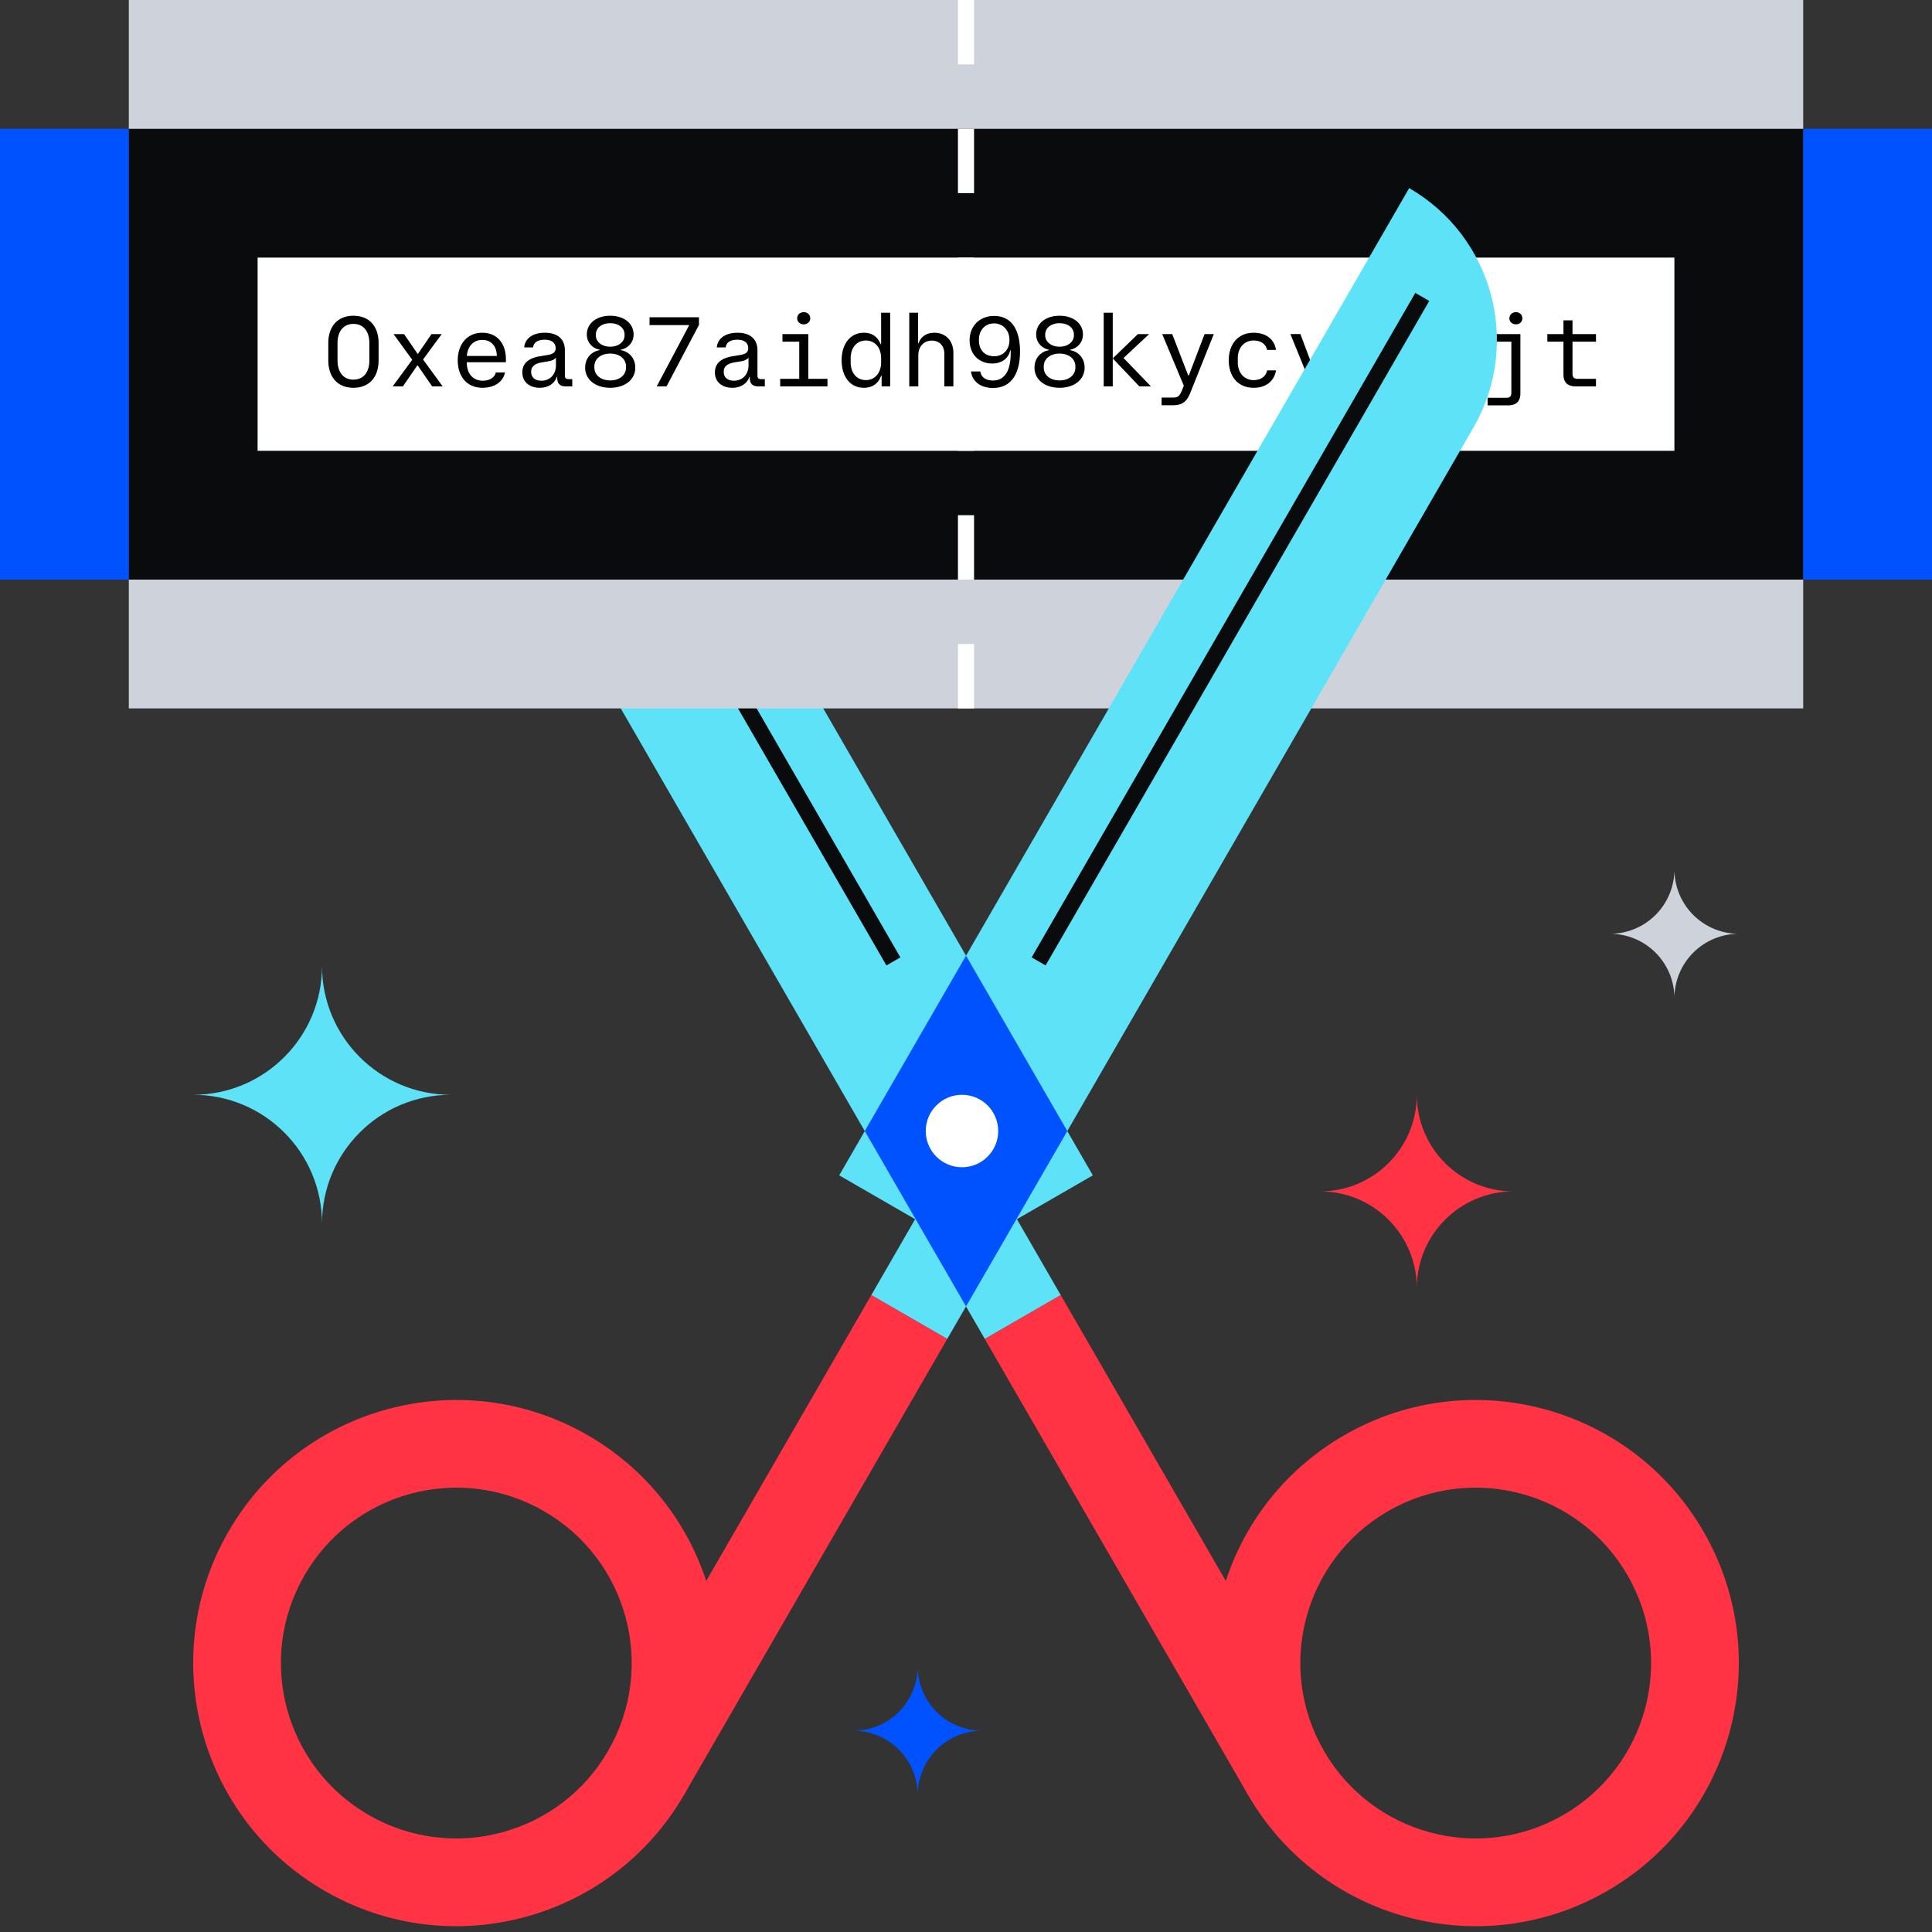 <svg width="240" height="240" fill="none" xmlns="http://www.w3.org/2000/svg"><rect width="100%" height="100%" fill="#333333" stroke="none"/><path fill-rule="evenodd" clip-rule="evenodd" d="M56.976 53.128c-6.016-10.42-2.446-23.745 7.974-29.76l70.806 122.638-9.432 5.445 5.446 9.433-9.434 5.447-5.446-9.433-.002.001L56.976 53.128Z" fill="#5DE2F8"/><path d="M110.98 119.43 63.322 36.885" stroke="#0A0B0D" stroke-width="2"/><path fill="#0A0B0D" d="M16 16h208v56H16z"/><path fill="#CED2DB" d="M16 0h208v16H16zm0 72h208v16H16z"/><path fill="#0052FF" d="M224 16h16v56h-16zM0 16h16v56H0z"/><path d="M120 88V0" stroke="#fff" stroke-width="2" stroke-dasharray="8 8"/><path fill="#fff" d="M32 32h176v24H32z"/><path d="M43.906 39.224c-1.929 0-3.125 1.294-3.125 3.394v2.135c0 2.148 1.208 3.418 3.125 3.418 1.928 0 3.124-1.27 3.124-3.418v-2.136c0-2.099-1.184-3.392-3.124-3.392Zm0 7.934c-1.245 0-1.978-.916-1.978-2.405V42.63c0-1.465.733-2.393 1.978-2.393s1.977.928 1.977 2.393v2.123c0 1.49-.732 2.405-1.977 2.405ZM48.78 48h1.27l1.793-2.612h.037L53.686 48h1.306l-2.44-3.344 2.318-3.15H53.6l-1.684 2.454h-.036l-1.684-2.453H48.89l2.319 3.185L48.779 48Zm11.16.17c1.55 0 2.563-.78 2.794-1.903h-1.147c-.085.5-.61 1.025-1.635 1.025-1.172 0-1.965-.867-1.965-2.246v-.048h4.857v-.391c0-1.843-1.013-3.271-2.941-3.271-1.916 0-3.04 1.489-3.04 3.417 0 1.917 1.05 3.418 3.077 3.418Zm-.037-5.943c1.086 0 1.782.708 1.818 1.99H58c.085-1.258.866-1.99 1.904-1.99Zm9.121 1.025c0 .513-.33.732-.976.842l-.952.159c-1.33.208-2.21.818-2.21 2.002 0 1.208.904 1.916 2.161 1.916 1.05 0 1.83-.513 2.124-1.355h.073l-.024.098c0 .708.28 1.086 1.086 1.086h.781v-.903h-.452c-.317 0-.463-.098-.463-.488V43.52c0-1.502-1.026-2.185-2.478-2.185-1.575 0-2.478.757-2.575 1.819h1.11c.061-.599.55-.952 1.453-.952 1 0 1.342.524 1.342 1.05Zm.037 2.124c0 1.147-.745 1.916-1.806 1.916-.757 0-1.27-.39-1.27-1.074v-.073c0-.635.5-.989 1.306-1.123l.928-.159c.44-.073.72-.268.842-.44v.953Zm8.047-1.928c.977-.208 1.6-.953 1.6-1.904 0-1.355-1.185-2.32-2.906-2.32-1.72 0-2.904.965-2.904 2.32 0 .952.622 1.696 1.599 1.904v.048c-1.038.183-1.807.977-1.807 2.185 0 1.44 1.245 2.49 3.112 2.49 1.868 0 3.113-1.05 3.113-2.49 0-1.208-.77-2.002-1.807-2.185v-.049Zm-3.088-1.892c0-.806.708-1.404 1.782-1.404s1.782.598 1.782 1.404v.122c0 .769-.732 1.391-1.782 1.391s-1.782-.622-1.782-1.391v-.122Zm-.183 3.954c0-.89.757-1.587 1.965-1.587 1.209 0 1.965.696 1.965 1.587v.147c0 .915-.768 1.599-1.965 1.599-1.196 0-1.965-.684-1.965-1.6v-.146ZM81.58 48h1.22l4.028-7.64v-.952h-6.14v.976h4.932L81.58 48Zm11.367-4.748c0 .513-.33.732-.977.842l-.951.159c-1.33.208-2.21.818-2.21 2.002 0 1.208.904 1.916 2.16 1.916 1.05 0 1.832-.513 2.124-1.355h.074l-.025.098c0 .708.281 1.086 1.087 1.086h.78v-.903h-.451c-.317 0-.464-.098-.464-.488V43.52c0-1.502-1.025-2.185-2.477-2.185-1.575 0-2.478.757-2.576 1.819h1.111c.061-.599.55-.952 1.452-.952 1.001 0 1.343.524 1.343 1.05Zm.037 2.124c0 1.147-.745 1.916-1.807 1.916-.757 0-1.27-.39-1.27-1.074v-.073c0-.635.501-.989 1.307-1.123l.927-.159c.44-.073.72-.268.843-.44v.953Zm6.9-5.09c.427 0 .769-.33.769-.744a.756.756 0 0 0-.77-.757h-.072c-.452 0-.782.33-.782.757 0 .415.33.744.782.744h.073ZM96.918 48h5.871v-.94h-2.38v-5.553h-3.21v.94h2.087v4.613h-2.368V48Zm13.662 0v-9.154h-1.123v3.906h-.061c-.354-.867-1.013-1.416-2.075-1.416-1.77 0-2.771 1.489-2.771 3.417 0 1.929.977 3.418 2.771 3.418 1.123 0 1.818-.598 2.136-1.501h.061V48h1.062Zm-4.907-3.002v-.476c0-1.404.818-2.222 1.892-2.222 1.086 0 1.892.842 1.892 2.222v.476c0 1.367-.806 2.22-1.892 2.22-1.074 0-1.892-.817-1.892-2.22Zm8.402-.83c0-1.233.793-1.856 1.684-1.856.83 0 1.55.537 1.55 1.66V48h1.123v-4.138c0-1.635-1.05-2.526-2.356-2.526-.964 0-1.672.464-1.965 1.294h-.061v-3.784h-1.098V48h1.123v-3.832Zm6.375-1.917c0 1.685 1.074 2.905 2.819 2.905 1.087 0 2.002-.573 2.222-1.635h.061v.378c0 2.038-.684 3.369-2.197 3.369-1.001 0-1.514-.525-1.575-1.123h-1.159c.146 1.184 1.135 2.05 2.734 2.05 2.197 0 3.356-1.684 3.356-4.528 0-2.343-.818-4.418-3.222-4.418-1.843 0-3.039 1.318-3.039 3.002Zm1.159-.085c0-1.062.684-1.99 1.88-1.99 1.172 0 1.904.953 1.904 1.99v.146c0 1.099-.769 1.941-1.892 1.941-1.269 0-1.892-.867-1.892-1.94v-.147Zm11.319 1.282c.976-.208 1.599-.953 1.599-1.904 0-1.355-1.184-2.32-2.905-2.32-1.721 0-2.905.965-2.905 2.32 0 .952.622 1.696 1.599 1.904v.048c-1.038.183-1.806.977-1.806 2.185 0 1.44 1.244 2.49 3.112 2.49 1.867 0 3.112-1.05 3.112-2.49 0-1.208-.769-2.002-1.806-2.185v-.049Zm-3.088-1.892c0-.806.708-1.404 1.782-1.404s1.782.598 1.782 1.404v.122c0 .769-.733 1.391-1.782 1.391-1.05 0-1.782-.622-1.782-1.391v-.122Zm-.183 3.954c0-.89.757-1.587 1.965-1.587 1.208 0 1.965.696 1.965 1.587v.147c0 .915-.769 1.599-1.965 1.599-1.196 0-1.965-.684-1.965-1.6v-.146Zm8.572-6.664h-1.123V48h1.123v-9.154Zm4.516 2.66h-1.391l-3.125 3.016L141.537 48h1.44l-3.405-3.527 3.173-2.966Zm5.155 7.202 2.88-7.201h-1.147l-1.953 5.138h-.073l-1.99-5.138h-1.244l2.685 6.408-.257.634c-.293.696-.5.842-1.171.842h-1.331v.952h1.367c1.257 0 1.782-.476 2.234-1.635Zm5.863-4.186c0-1.38.842-2.222 1.965-2.222 1.013 0 1.537.537 1.672 1.172h1.11c-.195-1.282-1.196-2.136-2.77-2.136-1.99 0-3.1 1.465-3.1 3.417 0 1.941 1.074 3.418 3.1 3.418 1.562 0 2.551-.855 2.77-2.16h-1.098c-.147.67-.696 1.208-1.684 1.208-1.123 0-1.965-.855-1.965-2.221v-.476Zm12.978-3.027h-1.16l-1.977 5.321h-.073l-1.99-5.321h-1.244L162.945 48h1.208l2.588-6.505ZM169.296 48h1.22l4.028-7.64v-.952h-6.139v.976h4.931L169.296 48Zm10.171-8.776c-1.928 0-3.124 1.294-3.124 3.394v2.135c0 2.148 1.208 3.418 3.124 3.418 1.928 0 3.125-1.27 3.125-3.418v-2.136c0-2.099-1.184-3.392-3.125-3.392Zm0 7.934c-1.245 0-1.977-.916-1.977-2.405V42.63c0-1.465.732-2.393 1.977-2.393s1.977.928 1.977 2.393v2.123c0 1.49-.732 2.405-1.977 2.405Zm8.877-6.872c.44 0 .769-.33.769-.744a.748.748 0 0 0-.769-.757h-.061c-.439 0-.781.33-.781.757 0 .415.342.744.781.744h.061Zm-.598 8.495c0 .44-.183.635-.634.635h-2.319v.94h2.526c1.074 0 1.55-.513 1.55-1.514v-7.335h-3.686v.94h2.563v6.334Zm4.472-7.274v.94h2.001v4.052c0 1 .489 1.501 1.55 1.501h2.49v-.94h-2.282c-.452 0-.635-.195-.635-.647v-3.966h2.917v-.94h-2.917v-1.709h-1.123v1.709h-2.001Z" fill="#000"/><path fill-rule="evenodd" clip-rule="evenodd" d="M183.028 53.128c6.016-10.42 2.446-23.745-7.974-29.76l-70.805 122.638 9.432 5.445-5.447 9.433 9.434 5.447 5.446-9.433.002.001 59.912-103.771Z" fill="#5DE2F8"/><path fill-rule="evenodd" clip-rule="evenodd" d="M40.345 234.897c15.63 9.025 35.617 3.669 44.64-11.961 9.025-15.63 3.67-35.617-11.96-44.641-15.63-9.024-35.617-3.669-44.642 11.962-9.024 15.63-3.668 35.616 11.962 44.64Zm5.445-9.438c10.42 6.016 23.745 2.446 29.76-7.974 6.017-10.42 2.447-23.745-7.974-29.761-10.42-6.016-23.744-2.446-29.76 7.975-6.016 10.42-2.446 23.744 7.974 29.76Zm153.867 9.438c-15.63 9.025-35.617 3.669-44.641-11.961-9.024-15.63-3.669-35.617 11.962-44.641 15.63-9.024 35.616-3.669 44.64 11.962 9.025 15.63 3.669 35.616-11.961 44.64Zm-5.445-9.438c-10.42 6.016-23.745 2.446-29.761-7.974-6.016-10.42-2.446-23.745 7.975-29.761 10.42-6.016 23.744-2.446 29.76 7.975 6.016 10.42 2.446 23.744-7.974 29.76Z" fill="#F34"/><path fill="#F34" d="m108.232 160.882 9.434 5.447-32.68 56.602-9.433-5.446zm23.538 0-9.434 5.447 32.68 56.602 9.434-5.446z"/><path fill-rule="evenodd" clip-rule="evenodd" d="m120.004 162.284-3.112-5.391-.002.001-9.464-16.392 12.578-21.787 12.578 21.787-9.464 16.392-.002-.001-3.112 5.391Z" fill="#0052FF"/><path d="m129.022 119.43 47.658-82.545" stroke="#0A0B0D" stroke-width="2"/><circle cx="119.5" cy="140.5" r="4.5" fill="#fff"/><path d="M56 135.998c-8.838 0-15.998 7.164-15.998 16.002 0-8.838-7.164-16.002-16.002-16.002 8.838 0 16.002-7.163 16.002-15.998 0 8.835 7.16 15.998 15.998 15.998Z" fill="#5DE2F8"/><path d="M188 147.999c-6.629 0-11.999 5.372-11.999 12.001 0-6.629-5.372-12.001-12.001-12.001 6.629 0 12.001-5.373 12.001-11.999 0 6.626 5.37 11.999 11.999 11.999Z" fill="#F34"/><path d="M216 115.999a8 8 0 0 0-7.999 8.001 8 8 0 0 0-8.001-8.001 8 8 0 0 0 8.001-7.999 7.999 7.999 0 0 0 7.999 7.999Z" fill="#CED2DB"/><path d="M122 214.999a8 8 0 0 0-7.999 8.001 8 8 0 0 0-8.001-8.001 8 8 0 0 0 8.001-7.999 7.999 7.999 0 0 0 7.999 7.999Z" fill="#0052FF"/></svg>